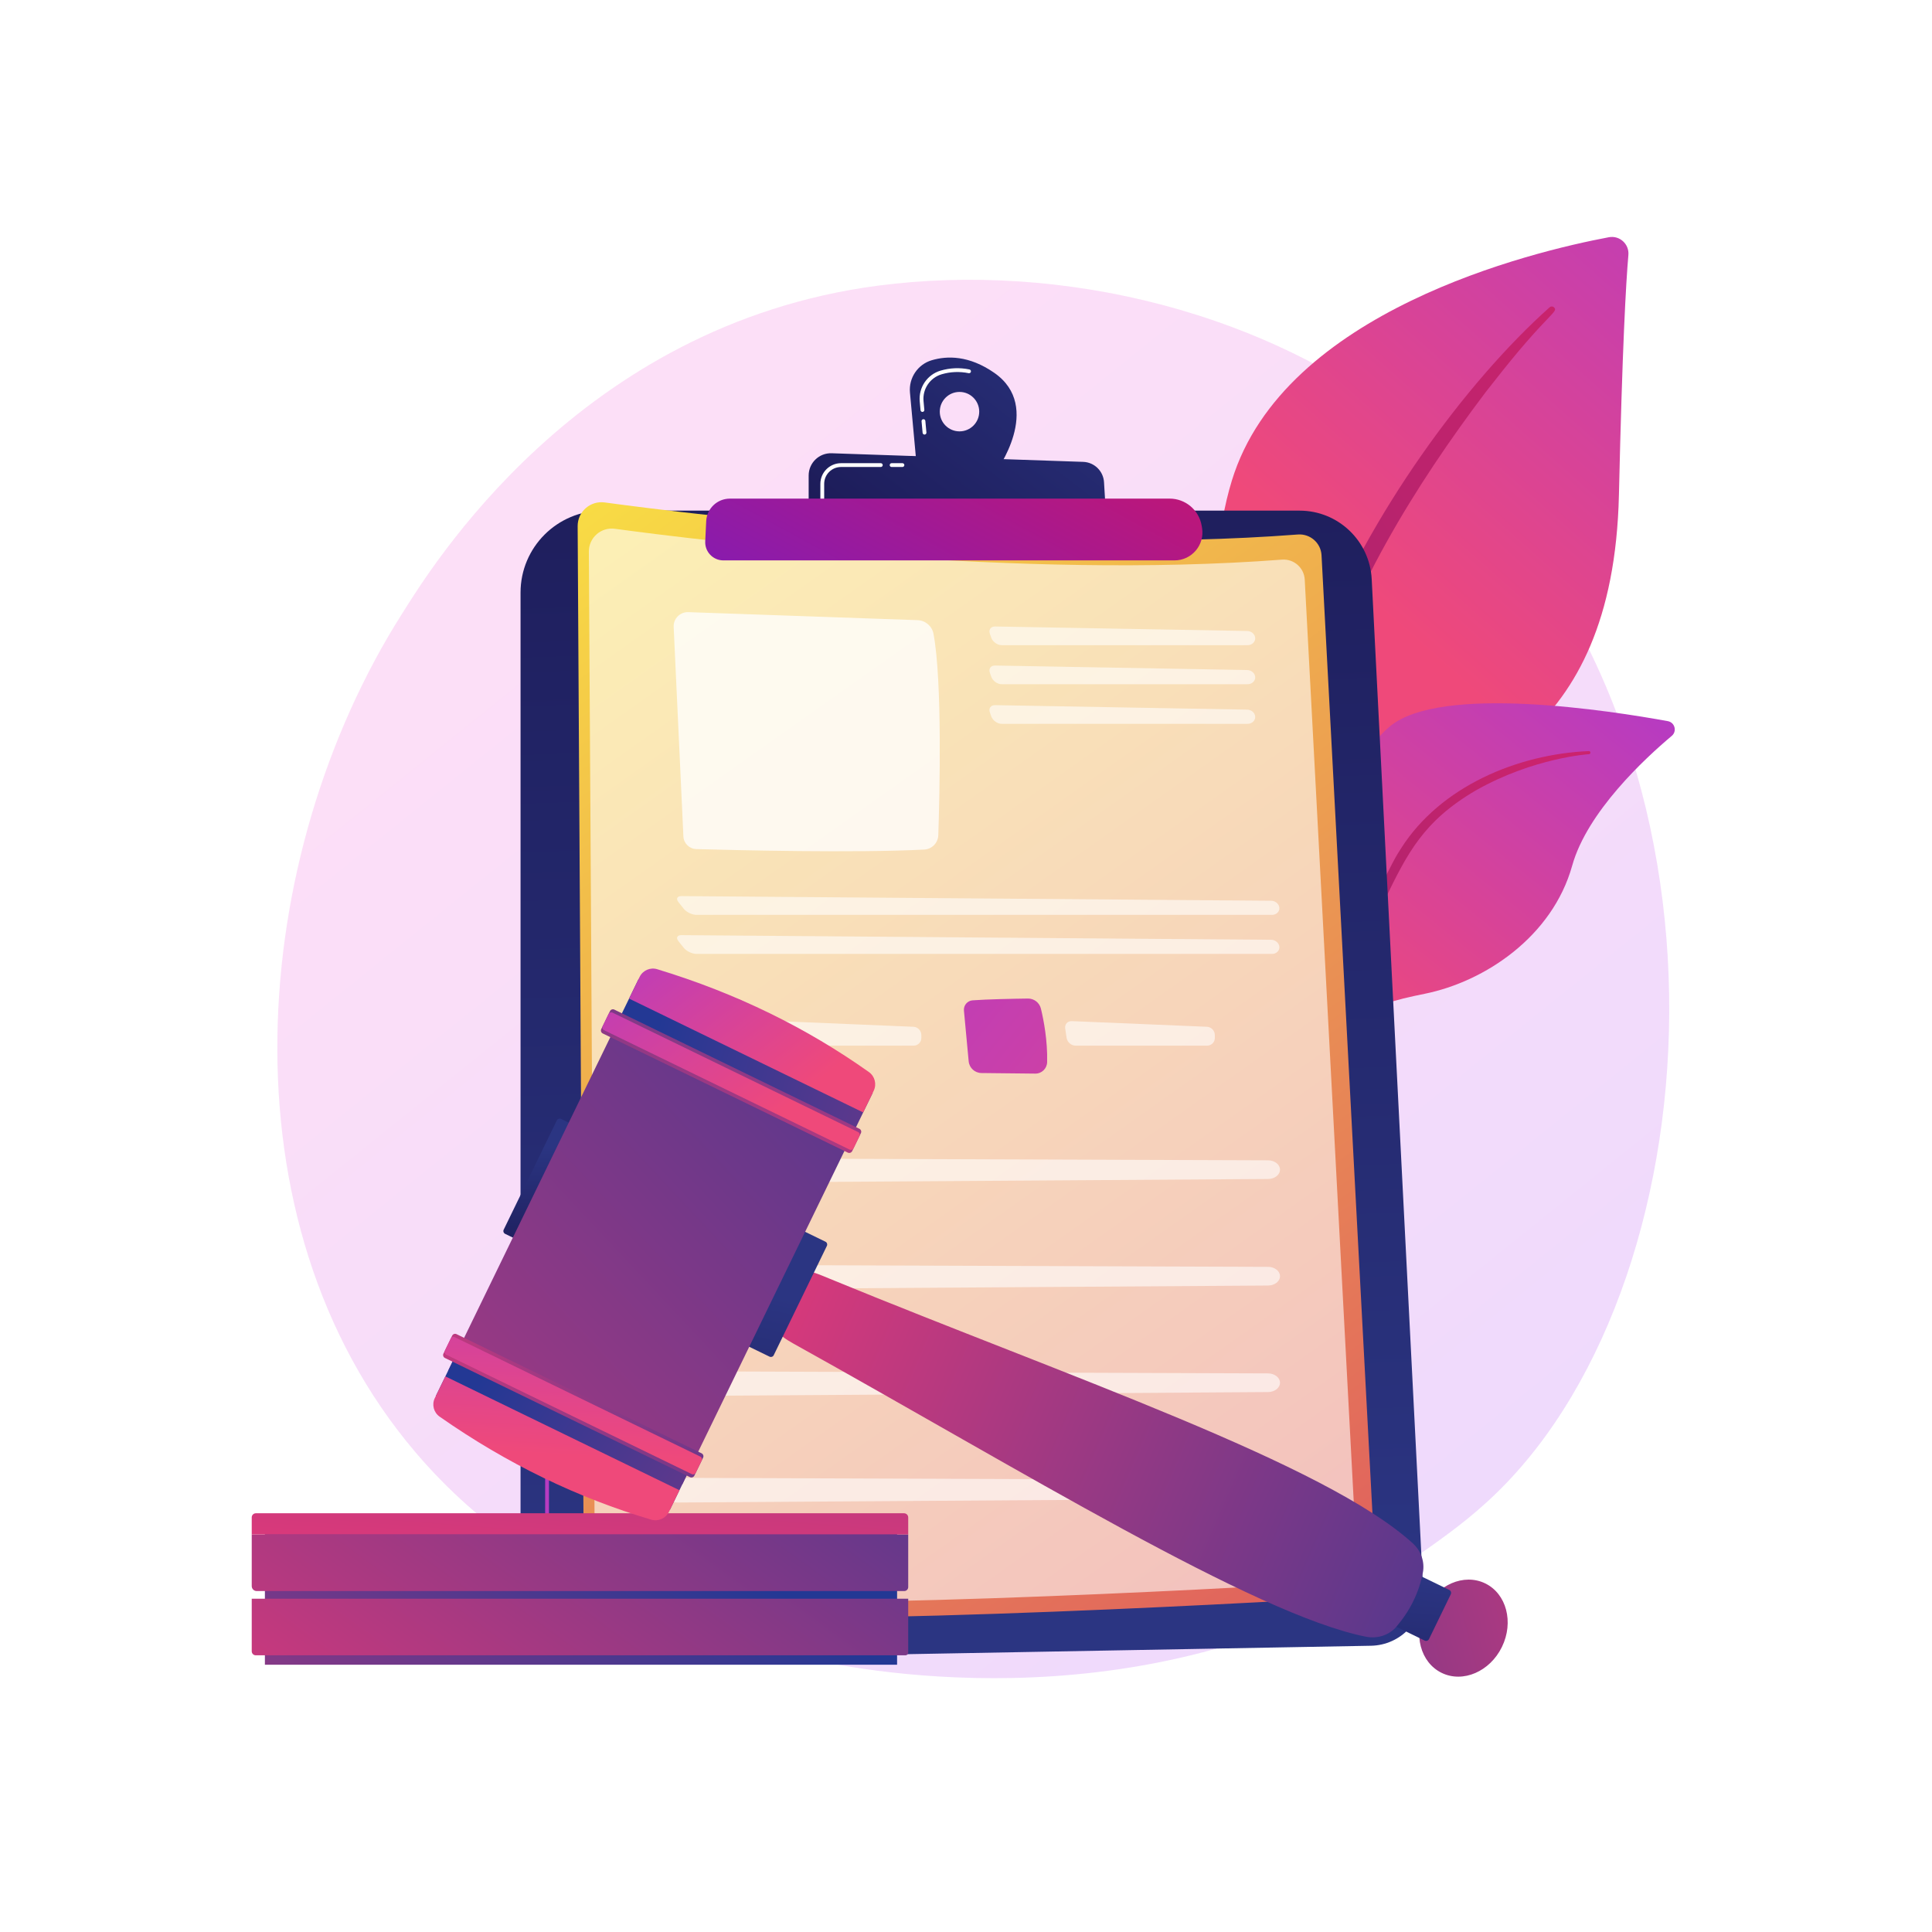 <?xml version="1.0" encoding="utf-8"?>
<!-- Generator: Adobe Illustrator 27.5.0, SVG Export Plug-In . SVG Version: 6.00 Build 0)  -->
<svg version="1.1" xmlns="http://www.w3.org/2000/svg" xmlns:xlink="http://www.w3.org/1999/xlink" x="0px" y="0px"
	 viewBox="0 0 3710 3710" style="enable-background:new 0 0 3710 3710;" xml:space="preserve">
<g id="Background">
	<g>
		<g>
			<rect style="fill:#FFFFFF;" width="3710" height="3710"/>
		</g>
	</g>
</g>
<g id="Illustration">
	<g>
		<linearGradient id="SVGID_1_" gradientUnits="userSpaceOnUse" x1="3552.948" y1="4015.164" x2="1163.493" y2="1047.611">
			<stop  offset="0" style="stop-color:#B37CFF"/>
			<stop  offset="1" style="stop-color:#F895E7"/>
		</linearGradient>
		<path style="opacity:0.3;fill:url(#SVGID_1_);" d="M2895.594,2844.868c-54.885,57.78-106.816,95.042-147.846,124.482
			c-482.3,346.056-1052.99,245.182-1174.277,220.548c-179.104-36.377-525.307-106.693-775.606-401.039
			c-378.681-445.322-319.715-1146.913-25.984-1610.044c53.728-84.714,337.535-554.899,914.371-630.302
			c349.095-45.633,756.028,46.403,1050.717,293.294C3355.547,1360.054,3311.51,2407.004,2895.594,2844.868z"/>
		<g>
			<g>
				
					<linearGradient id="SVGID_00000134245089961338872260000016268091118005170876_" gradientUnits="userSpaceOnUse" x1="3612.11" y1="101.728" x2="2657.62" y2="1181.627">
					<stop  offset="0" style="stop-color:#A737D5"/>
					<stop  offset="1" style="stop-color:#EF497A"/>
				</linearGradient>
				<path style="fill:url(#SVGID_00000134245089961338872260000016268091118005170876_);" d="M2500.979,2006.593
					c0,0-8.006-336.57,147.016-426.651c155.02-90.081,449.77-146.4,460.818-629.683c6.469-282.935,13.469-406.64,18.162-460.58
					c1.83-21.042-16.868-38.025-37.623-34.116c-146.818,27.658-623.764,141.5-723.76,467.038
					C2247.046,1308.53,2500.979,2006.593,2500.979,2006.593z"/>
				
					<linearGradient id="SVGID_00000178198661813588104920000010664903178049335456_" gradientUnits="userSpaceOnUse" x1="3262.252" y1="867.986" x2="231.565" y2="3034.753">
					<stop  offset="0" style="stop-color:#CB236D"/>
					<stop  offset="1" style="stop-color:#4C246D"/>
				</linearGradient>
				<path style="fill:url(#SVGID_00000178198661813588104920000010664903178049335456_);" d="M2975.807,590.028
					c-161.162,143.734-347.516,398.112-446.844,652.492c-12.75,41.923-50.045,131.078-66.241,289.481
					c-14.465,132.111-7.274,271.713,10.266,364.123c1.109,5.842,6.744,9.679,12.586,8.57c10.046-1.906,8.709-12.71,8.619-12.37
					c-20.031-157.884-11.717-354.397,34.184-531.708c58.642-217.718,189.437-428.803,324.72-607.834l13.922-17.629
					c104.813-134.604,126.878-135.596,117.079-144.979C2981.784,587.958,2978.162,587.938,2975.807,590.028z"/>
			</g>
			<g>
				
					<linearGradient id="SVGID_00000176018282222696519240000008950220962538420912_" gradientUnits="userSpaceOnUse" x1="3212.133" y1="1090.024" x2="2529.357" y2="1940.009">
					<stop  offset="0" style="stop-color:#A737D5"/>
					<stop  offset="1" style="stop-color:#EF497A"/>
				</linearGradient>
				<path style="fill:url(#SVGID_00000176018282222696519240000008950220962538420912_);" d="M2251.855,2653.696
					c-20.974,10.284,198.558-265.779,267.327-699.356c32.405-204.313,32.829-460.3,149.214-558.948
					c96.864-82.102,426.479-30.268,534.33-10.57c13.477,2.461,18.013,19.485,7.523,28.296
					c-51.72,43.436-162.359,145.891-191.187,249.146c-37.997,136.098-167.389,222.664-283.227,246.092
					c-115.838,23.427-180.277,46.163-236.71,231.414C2442.692,2325.021,2311.45,2624.474,2251.855,2653.696z"/>
				
					<linearGradient id="SVGID_00000025434207259258887440000017208681441616696713_" gradientUnits="userSpaceOnUse" x1="2996.809" y1="1507.388" x2="1275.937" y2="2845.069">
					<stop  offset="0" style="stop-color:#CB236D"/>
					<stop  offset="1" style="stop-color:#4C246D"/>
				</linearGradient>
				<path style="fill:url(#SVGID_00000025434207259258887440000017208681441616696713_);" d="M3051.041,1442.326
					c-137.6,5.763-285.303,68.531-360.257,186.273l-7.075,11.235c-16.34,26.344-108.943,213.621-160.375,368.863
					c-0.64,1.935,0.408,4.024,2.344,4.665c3.287,1.088,4.934-2.529,4.62-2.21c35.833-87.7,87.299-198.89,128.289-282.039
					c43.958-90.732,74.719-152.179,174.984-211.036c111.598-63.386,218.214-69.911,217.894-69.846
					c1.627-0.166,2.812-1.62,2.646-3.247C3053.951,1443.42,3052.591,1442.264,3051.041,1442.326z"/>
			</g>
		</g>
		<g>
			
				<linearGradient id="SVGID_00000165197940262628123260000010123640644659663235_" gradientUnits="userSpaceOnUse" x1="1865.738" y1="3057.843" x2="1742.627" y2="-586.307">
				<stop  offset="0" style="stop-color:#2B3582"/>
				<stop  offset="1" style="stop-color:#150E42"/>
			</linearGradient>
			<path style="fill:url(#SVGID_00000165197940262628123260000010123640644659663235_);" d="M999.598,1137.973
				c0-86.932,70.472-157.404,157.404-157.404h1338.572c73.848,0,134.741,57.872,138.496,131.625l98.806,1940.679
				c2.938,57.714-42.494,106.396-100.273,107.446l-1534.172,27.883c-54.291,0.987-98.833-42.753-98.833-97.053V1137.973z"/>
			
				<linearGradient id="SVGID_00000052070176565359310060000002881960990552917155_" gradientUnits="userSpaceOnUse" x1="704.86" y1="2726.251" x2="2100.147" y2="3612.67">
				<stop  offset="0" style="stop-color:#A737D5"/>
				<stop  offset="1" style="stop-color:#EF497A"/>
			</linearGradient>
			<path style="fill:url(#SVGID_00000052070176565359310060000002881960990552917155_);" d="M1322.655,3155.209
				c-0.016,0-0.032,0-0.048,0l-171.665-2.219c-57.401-0.745-104.099-48.052-104.099-105.454v-259.182
				c0-2.026,1.641-3.665,3.665-3.665c2.024,0,3.665,1.639,3.665,3.665v259.182c0,53.412,43.453,97.43,96.865,98.124l171.663,2.219
				c2.024,0.025,3.643,1.689,3.618,3.711C1326.291,3153.599,1324.655,3155.209,1322.655,3155.209z"/>
			
				<linearGradient id="SVGID_00000006685407588497185770000006928772266890097831_" gradientUnits="userSpaceOnUse" x1="821.977" y1="2541.9" x2="2217.261" y2="3428.317">
				<stop  offset="0" style="stop-color:#A737D5"/>
				<stop  offset="1" style="stop-color:#EF497A"/>
			</linearGradient>
			<path style="fill:url(#SVGID_00000006685407588497185770000006928772266890097831_);" d="M1050.506,2711.736
				c-2.024,0-3.665-1.639-3.665-3.665v-41.974c0-2.026,1.641-3.665,3.665-3.665c2.024,0,3.665,1.639,3.665,3.665v41.974
				C1054.171,2710.097,1052.53,2711.736,1050.506,2711.736z"/>
			<g>
				
					<linearGradient id="SVGID_00000123443506069679675510000013722159688762461828_" gradientUnits="userSpaceOnUse" x1="770.32" y1="567.159" x2="2988.387" y2="3698.549">
					<stop  offset="0" style="stop-color:#FDF53F"/>
					<stop  offset="1" style="stop-color:#D93C65"/>
				</linearGradient>
				<path style="fill:url(#SVGID_00000123443506069679675510000013722159688762461828_);" d="M1109.261,1010.439
					c-0.164-27.813,24.296-49.339,51.858-45.602c182.794,24.789,811.375,101.455,1331.078,61.561
					c23.701-1.819,44.269,16.138,45.53,39.874l103.603,1949.329c1.42,26.729-18.99,49.585-45.709,51.166
					c-218.577,12.935-1118.748,62.939-1439.825,29.309c-19.541-2.047-34.375-18.499-34.49-38.147L1109.261,1010.439z"/>
				<path style="opacity:0.6;fill:#FFFFFF;" d="M1130.793,1059.288c-0.158-26.766,23.381-47.482,49.905-43.885
					c175.911,23.855,780.822,97.635,1280.956,59.242c22.808-1.751,42.602,15.53,43.815,38.373l99.702,1875.926
					c1.367,25.722-18.275,47.718-43.988,49.24c-210.346,12.448-1076.621,60.569-1385.608,28.205
					c-18.806-1.969-33.08-17.803-33.191-36.711L1130.793,1059.288z"/>
				<path style="opacity:0.78;fill:#FFFFFF;" d="M1293.637,1203.92l18.683,402.18c0.621,13.376,11.427,24.012,24.813,24.39
					c74.484,2.101,306.579,7.762,437.629,0.93c14.824-0.773,26.552-12.765,27.043-27.601c2.499-75.424,7.968-294.95-9.22-386.719
					c-2.776-14.824-15.518-25.686-30.59-26.213l-440.252-15.396C1305.867,1174.935,1292.9,1188.052,1293.637,1203.92z"/>
				<g style="opacity:0.6;">
					<path style="fill:#FFFFFF;" d="M2395.8,1238.929c8.231,0,14.789-6.071,14.572-13.492c-0.217-7.421-7.128-13.612-15.358-13.759
						l-484.205-8.629c-8.23-0.147-12.727,6.086-9.992,13.85l2.787,7.913c2.734,7.764,11.707,14.116,19.938,14.116H2395.8z"/>
				</g>
				<g style="opacity:0.6;">
					<path style="fill:#FFFFFF;" d="M1910.809,1278.026c-8.23-0.147-12.727,6.086-9.992,13.85l2.787,7.913
						c2.734,7.764,11.707,14.116,19.938,14.116H2395.8c8.231,0,14.789-6.071,14.572-13.492c-0.217-7.42-7.128-13.612-15.358-13.758
						L1910.809,1278.026z"/>
				</g>
				<g style="opacity:0.6;">
					<path style="fill:#FFFFFF;" d="M1910.809,1354.091c-8.23-0.147-12.727,6.086-9.992,13.85l2.787,7.913
						c2.734,7.764,11.707,14.117,19.938,14.117H2395.8c8.231,0,14.789-6.071,14.572-13.492s-7.128-13.612-15.358-13.759
						L1910.809,1354.091z"/>
				</g>
				<g style="opacity:0.6;">
					<path style="fill:#FFFFFF;" d="M2442.692,1756.798c8.232,0,14.566-6.071,14.076-13.492s-7.625-13.545-15.857-13.61
						l-1132.439-8.926c-8.231-0.065-10.771,5.151-5.643,11.59l10.136,12.729c5.127,6.44,16.058,11.708,24.289,11.708H2442.692z"/>
				</g>
				<g style="opacity:0.6;">
					<path style="fill:#FFFFFF;" d="M1308.472,1795.746c-8.231-0.065-10.771,5.151-5.643,11.59l10.136,12.729
						c5.127,6.439,16.058,11.708,24.289,11.708h1105.438c8.232,0,14.566-6.071,14.076-13.492s-7.625-13.545-15.857-13.61
						L1308.472,1795.746z"/>
				</g>
				
					<linearGradient id="SVGID_00000147941325407466904490000015044683938113736074_" gradientUnits="userSpaceOnUse" x1="1143.925" y1="1811.442" x2="2432.512" y2="2841.49">
					<stop  offset="0" style="stop-color:#A737D5"/>
					<stop  offset="1" style="stop-color:#EF497A"/>
				</linearGradient>
				<path style="fill:url(#SVGID_00000147941325407466904490000015044683938113736074_);" d="M1304.085,1920.935
					c27.193-2.084,78.118-3.05,106.15-3.442c11.878-0.166,22.296,7.88,25.081,19.428c5.41,22.429,12.873,61.373,11.934,102.636
					c-0.281,12.357-10.404,22.222-22.764,22.089l-103.445-1.114c-12.721-0.137-23.283-9.862-24.466-22.529l-9.095-97.316
					C1286.539,1930.622,1294.005,1921.707,1304.085,1920.935z"/>
				<g style="opacity:0.6;">
					<path style="fill:#FFFFFF;" d="M1494.667,1960.866c-8.224-0.344-13.953,6.035-12.731,14.176l2.718,18.099
						c1.222,8.14,8.958,14.8,17.189,14.8h252.67c8.232,0,14.883-6.734,14.78-14.965l-0.071-5.679
						c-0.103-8.231-6.915-15.247-15.14-15.59L1494.667,1960.866z"/>
				</g>
				
					<linearGradient id="SVGID_00000120520420480248971380000013312017260944393869_" gradientUnits="userSpaceOnUse" x1="1363.636" y1="1536.584" x2="2652.224" y2="2566.632">
					<stop  offset="0" style="stop-color:#A737D5"/>
					<stop  offset="1" style="stop-color:#EF497A"/>
				</linearGradient>
				<path style="fill:url(#SVGID_00000120520420480248971380000013312017260944393869_);" d="M1867.643,1920.935
					c27.193-2.084,78.118-3.05,106.15-3.442c11.878-0.166,22.296,7.88,25.081,19.428c5.41,22.429,12.873,61.373,11.934,102.636
					c-0.281,12.357-10.404,22.222-22.764,22.089l-103.446-1.114c-12.721-0.137-23.283-9.862-24.466-22.529l-9.095-97.316
					C1850.097,1930.622,1857.562,1921.707,1867.643,1920.935z"/>
				<g style="opacity:0.6;">
					<path style="fill:#FFFFFF;" d="M2058.225,1960.866c-8.224-0.344-13.953,6.035-12.73,14.176l2.719,18.1
						c1.222,8.14,8.958,14.8,17.189,14.8h252.67c8.232,0,14.883-6.734,14.78-14.965l-0.071-5.679
						c-0.103-8.231-6.916-15.247-15.14-15.59L2058.225,1960.866z"/>
				</g>
				<g>
					<g style="opacity:0.6;">
						<path style="fill:#FFFFFF;" d="M1272.381,2253.86c3.546,10.479,15.759,17.748,29.662,17.656l1133.124-7.53
							c12.818-0.085,23.073-8.324,22.793-18.313c-0.273-9.712-10.422-17.486-22.884-17.531l-1133.153-4.028
							C1281.92,2224.042,1267.279,2238.785,1272.381,2253.86z"/>
					</g>
					<g style="opacity:0.6;">
						<path style="fill:#FFFFFF;" d="M1272.381,2458.445c3.546,10.479,15.759,17.748,29.662,17.656l1133.124-7.53
							c12.818-0.085,23.073-8.324,22.793-18.313c-0.273-9.712-10.422-17.486-22.884-17.53l-1133.153-4.029
							C1281.92,2428.627,1267.279,2443.37,1272.381,2458.445z"/>
					</g>
					<g style="opacity:0.6;">
						<path style="fill:#FFFFFF;" d="M1272.381,2663.03c3.546,10.479,15.759,17.749,29.662,17.656l1133.124-7.53
							c12.818-0.085,23.073-8.324,22.793-18.313c-0.273-9.712-10.422-17.486-22.884-17.53l-1133.153-4.029
							C1281.92,2633.212,1267.279,2647.954,1272.381,2663.03z"/>
					</g>
					<g style="opacity:0.6;">
						<path style="fill:#FFFFFF;" d="M1272.381,2867.614L1272.381,2867.614c3.546,10.479,15.759,17.749,29.662,17.656l1133.124-7.53
							c12.818-0.085,23.073-8.324,22.793-18.314c-0.273-9.711-10.422-17.486-22.884-17.53l-1133.153-4.028
							C1281.92,2837.797,1267.279,2852.539,1272.381,2867.614z"/>
					</g>
				</g>
			</g>
			
				<linearGradient id="SVGID_00000135673294443620294430000008856727632796574126_" gradientUnits="userSpaceOnUse" x1="2058.651" y1="516.162" x2="1442.955" y2="1326.095">
				<stop  offset="0" style="stop-color:#2B3582"/>
				<stop  offset="1" style="stop-color:#150E42"/>
			</linearGradient>
			<path style="fill:url(#SVGID_00000135673294443620294430000008856727632796574126_);" d="M1909.308,715.967
				c-48.351-33.637-90.393-32.971-119.989-24.238c-26.998,7.966-44.496,34.031-41.928,62.063l12.763,139.31l151.877,13.479
				C1912.032,906.581,2004.132,781.934,1909.308,715.967z M1842.517,828.356c-20.915,0-37.87-16.954-37.87-37.87
				c0-20.916,16.955-37.871,37.87-37.871c20.916,0,37.87,16.955,37.87,37.871C1880.388,811.402,1863.433,828.356,1842.517,828.356z"
				/>
			<path style="fill:#FFFFFF;" d="M1775.326,834.5c-1.874,0-3.471-1.428-3.645-3.332l-2.033-22.186
				c-0.186-2.015,1.3-3.798,3.315-3.984c2.056-0.193,3.801,1.299,3.983,3.318l2.033,22.186c0.186,2.015-1.299,3.797-3.314,3.983
				C1775.55,834.497,1775.437,834.5,1775.326,834.5z M1771.342,791.023c-1.873,0-3.471-1.428-3.645-3.332l-1.544-16.842
				c-2.448-26.703,14.355-51.566,39.95-59.121c18.127-5.351,36.804-6.116,55.508-2.28c1.982,0.404,3.26,2.344,2.854,4.327
				c-0.406,1.979-2.328,3.246-4.325,2.853c-17.521-3.586-35-2.874-51.963,2.13c-22.249,6.567-36.854,28.195-34.727,51.426
				l1.544,16.842c0.186,2.015-1.299,3.798-3.314,3.984C1771.566,791.019,1771.453,791.023,1771.342,791.023z"/>
			
				<linearGradient id="SVGID_00000106860352928285133390000006093346666702758542_" gradientUnits="userSpaceOnUse" x1="2126.188" y1="567.5" x2="1510.492" y2="1377.434">
				<stop  offset="0" style="stop-color:#2B3582"/>
				<stop  offset="1" style="stop-color:#150E42"/>
			</linearGradient>
			<path style="fill:url(#SVGID_00000106860352928285133390000006093346666702758542_);" d="M1552.869,983.131v-70.041
				c0-24.178,20.039-43.543,44.204-42.715l482.902,16.545c21.431,0.734,38.786,17.65,40.07,39.055l4.035,67.299L1552.869,983.131z"
				/>
			<path style="fill:#FFFFFF;" d="M1732.931,896.767h-20.767c-2.024,0-3.665-1.639-3.665-3.665c0-2.026,1.641-3.665,3.665-3.665
				h20.767c2.024,0,3.665,1.639,3.665,3.665C1736.596,895.128,1734.955,896.767,1732.931,896.767z"/>
			<path style="fill:#FFFFFF;" d="M1579.007,961.138c-2.024,0-3.665-1.639-3.665-3.665v-28.334c0-21.893,17.81-39.702,39.703-39.702
				h76.35c2.024,0,3.665,1.639,3.665,3.665c0,2.026-1.641,3.665-3.665,3.665h-76.35c-17.85,0-32.374,14.523-32.374,32.372v28.334
				C1582.672,959.499,1581.031,961.138,1579.007,961.138z"/>
			
				<linearGradient id="SVGID_00000168839466180875860260000004266953540570683835_" gradientUnits="userSpaceOnUse" x1="2048.599" y1="617.043" x2="1623.474" y2="1397.659">
				<stop  offset="0" style="stop-color:#CE1567"/>
				<stop  offset="1" style="stop-color:#7A1DBC"/>
			</linearGradient>
			<path style="fill:url(#SVGID_00000168839466180875860260000004266953540570683835_);" d="M1356.107,1000.818
				c1.165-24.254,21.169-43.32,45.451-43.321l844.445-0.023c30.364-0.001,56.323,21.85,61.502,51.769l0.715,4.129
				c5.673,32.771-19.558,62.745-52.816,62.745h-866.351c-19.904,0-35.765-16.642-34.81-36.523L1356.107,1000.818z"/>
		</g>
		<g>
			<g>
				
					<linearGradient id="SVGID_00000101089809136814644740000016581390994481401482_" gradientUnits="userSpaceOnUse" x1="1247.936" y1="2873.421" x2="471.3" y2="3941.293">
					<stop  offset="0" style="stop-color:#233894"/>
					<stop  offset="0.996" style="stop-color:#DD397A"/>
				</linearGradient>
				
					<rect x="508.674" y="2913.83" style="fill:url(#SVGID_00000101089809136814644740000016581390994481401482_);" width="1213.979" height="282.927"/>
				
					<linearGradient id="SVGID_00000168084579803289297730000012038728356609015449_" gradientUnits="userSpaceOnUse" x1="1815.035" y1="2162.251" x2="733.782" y2="3642.851">
					<stop  offset="0" style="stop-color:#233894"/>
					<stop  offset="0.996" style="stop-color:#DD397A"/>
				</linearGradient>
				<path style="fill:url(#SVGID_00000168084579803289297730000012038728356609015449_);" d="M1738.871,3178.65H491.135
					c-4.271,0-7.733-3.462-7.733-7.733v-100.911h1260.636v103.477C1744.038,3176.336,1741.725,3178.65,1738.871,3178.65z"/>
				
					<linearGradient id="SVGID_00000178924903994667068240000003455797367208328096_" gradientUnits="userSpaceOnUse" x1="1738.916" y1="2142.284" x2="656.819" y2="3624.042">
					<stop  offset="0" style="stop-color:#233894"/>
					<stop  offset="0.996" style="stop-color:#DD397A"/>
				</linearGradient>
				<path style="fill:url(#SVGID_00000178924903994667068240000003455797367208328096_);" d="M1736.371,3055.294H492.969
					c-5.283,0-9.566-4.283-9.566-9.566v-99.077h1260.636v100.977C1744.038,3051.861,1740.606,3055.294,1736.371,3055.294z"/>
				
					<linearGradient id="SVGID_00000054249357882552543320000003087376303530669969_" gradientUnits="userSpaceOnUse" x1="1219.163" y1="1579.082" x2="1105.489" y2="3035.536">
					<stop  offset="0" style="stop-color:#233894"/>
					<stop  offset="0.996" style="stop-color:#DD397A"/>
				</linearGradient>
				<path style="fill:url(#SVGID_00000054249357882552543320000003087376303530669969_);" d="M1744.038,2946.65H483.402v-32.842
					c0-4.363,3.537-7.9,7.9-7.9h1244.736c4.418,0,8,3.582,8,8V2946.65z"/>
			</g>
			<g>
				
					<linearGradient id="SVGID_00000176032069709941486190000004457937634685636238_" gradientUnits="userSpaceOnUse" x1="1422.526" y1="-551.563" x2="2514.643" y2="741.63" gradientTransform="matrix(0.437 -0.899 0.899 0.437 1589.659 4924.943)">
					<stop  offset="0" style="stop-color:#233894"/>
					<stop  offset="0.996" style="stop-color:#DD397A"/>
				</linearGradient>
				<path style="fill:url(#SVGID_00000176032069709941486190000004457937634685636238_);" d="M2852.035,3040.576
					c40.847,19.863,55.253,74.436,32.177,121.891c-23.077,47.455-74.897,69.823-115.744,49.96
					c-40.847-19.863-55.253-74.436-32.177-121.891S2811.188,3020.713,2852.035,3040.576z"/>
				
					<linearGradient id="SVGID_00000076604527590040855550000001744067828637324689_" gradientUnits="userSpaceOnUse" x1="2647.121" y1="2862.512" x2="2568.011" y2="3398.024" gradientTransform="matrix(0.999 -0.047 0.047 0.999 -40.006 301.738)">
					<stop  offset="0" style="stop-color:#2B3582"/>
					<stop  offset="1" style="stop-color:#150E42"/>
				</linearGradient>
				<path style="fill:url(#SVGID_00000076604527590040855550000001744067828637324689_);" d="M2785.913,3061.52l-41.803,85.966
					c-1.51,3.106-5.252,4.399-8.358,2.889l-52.294-25.43c-3.106-1.51-4.399-5.252-2.889-8.358l41.803-85.966
					c1.51-3.106,5.252-4.399,8.358-2.889l52.294,25.43C2786.13,3054.672,2787.423,3058.414,2785.913,3061.52z"/>
				
					<linearGradient id="SVGID_00000036214306843145549490000005519400177470079373_" gradientUnits="userSpaceOnUse" x1="3152.844" y1="3140.04" x2="1361.634" y2="2267.673" gradientTransform="matrix(0.999 -0.047 0.047 0.999 -40.006 301.738)">
					<stop  offset="0" style="stop-color:#233894"/>
					<stop  offset="0.996" style="stop-color:#DD397A"/>
				</linearGradient>
				<path style="fill:url(#SVGID_00000036214306843145549490000005519400177470079373_);" d="M2732.299,3019.987
					c-7.506,38.516-24.604,72.919-50.602,103.508c-14.048,16.529-36.585,23.929-59.001,19.428
					c-214.295-43.029-663.421-320.615-1099.586-563.111c-28.906-16.071-48.883-34.302-35.262-62.314l30.08-61.857
					c13.537-27.838,45.933-12.166,76.334,0.323c461.368,189.551,950.707,354.778,1118.696,507.655
					C2729.081,2978.292,2736.26,2999.662,2732.299,3019.987z"/>
				
					<linearGradient id="SVGID_00000180351842997883174910000001826801678862312876_" gradientUnits="userSpaceOnUse" x1="1438.055" y1="2259.773" x2="1254.897" y2="2966.522" gradientTransform="matrix(0.999 -0.047 0.047 0.999 -40.006 301.738)">
					<stop  offset="0" style="stop-color:#2B3582"/>
					<stop  offset="1" style="stop-color:#150E42"/>
				</linearGradient>
				<path style="fill:url(#SVGID_00000180351842997883174910000001826801678862312876_);" d="M1587.871,2392.446l-102.095,209.951
					c-1.449,2.98-5.04,4.221-8.02,2.772L1423.94,2579c-2.98-1.449-4.221-5.04-2.772-8.02l102.095-209.951
					c1.449-2.98,5.04-4.221,8.02-2.772l53.816,26.17C1588.079,2385.875,1589.32,2389.466,1587.871,2392.446z"/>
				
					<linearGradient id="SVGID_00000130645155606949343790000017858357712760663710_" gradientUnits="userSpaceOnUse" x1="1050.93" y1="2202.176" x2="1049.305" y2="2540.258">
					<stop  offset="0" style="stop-color:#2B3582"/>
					<stop  offset="1" style="stop-color:#150E42"/>
				</linearGradient>
				<path style="fill:url(#SVGID_00000130645155606949343790000017858357712760663710_);" d="M1133.946,2182.806l-102.095,209.951
					c-1.449,2.98-5.04,4.221-8.02,2.772l-53.816-26.17c-2.98-1.449-4.221-5.04-2.772-8.02l102.095-209.951
					c1.449-2.98,5.04-4.221,8.02-2.772l53.816,26.17C1134.154,2176.235,1135.395,2179.826,1133.946,2182.806z"/>
				
					<linearGradient id="SVGID_00000089558405069063670370000003664105609828521637_" gradientUnits="userSpaceOnUse" x1="2188.559" y1="1312.379" x2="116.234" y2="3077.551" gradientTransform="matrix(0.999 -0.047 0.047 0.999 -40.006 301.738)">
					<stop  offset="0" style="stop-color:#233894"/>
					<stop  offset="0.996" style="stop-color:#DD397A"/>
				</linearGradient>
				<polygon style="fill:url(#SVGID_00000089558405069063670370000003664105609828521637_);" points="1632.693,2187.332 
					1310.01,2850.905 860.448,2632.292 1183.131,1968.718 				"/>
				
					<linearGradient id="SVGID_00000172408676470994871550000002316803749729884575_" gradientUnits="userSpaceOnUse" x1="1764.331" y1="-1592.801" x2="1549.458" y2="-220.757" gradientTransform="matrix(0.437 -0.899 0.899 0.437 1589.659 4924.943)">
					<stop  offset="0" style="stop-color:#233894"/>
					<stop  offset="0.996" style="stop-color:#DD397A"/>
				</linearGradient>
				<polygon style="fill:url(#SVGID_00000172408676470994871550000002316803749729884575_);" points="1327.028,2815.909 
					1286.447,2899.361 836.885,2680.748 877.466,2597.296 				"/>
				
					<linearGradient id="SVGID_00000142874356839641050140000007879340499778895033_" gradientUnits="userSpaceOnUse" x1="1049.736" y1="1949.33" x2="989.494" y2="2541.719" gradientTransform="matrix(0.999 -0.047 0.047 0.999 -40.006 301.738)">
					<stop  offset="0" style="stop-color:#A737D5"/>
					<stop  offset="1" style="stop-color:#EF497A"/>
				</linearGradient>
				<path style="fill:url(#SVGID_00000142874356839641050140000007879340499778895033_);" d="M1304.774,2861.673l-20.168,41.475
					c-6.167,12.681-20.61,19.042-34.127,15.028c-140.14-41.619-275.772-106.472-406.269-197.795
					c-11.427-7.996-15.349-23.131-9.25-35.673l20.253-41.648L1304.774,2861.673z"/>
				
					<linearGradient id="SVGID_00000021120754763032452570000007451066727630163351_" gradientUnits="userSpaceOnUse" x1="1597.389" y1="2296.975" x2="690.634" y2="2537.727" gradientTransform="matrix(0.999 -0.047 0.047 0.999 -40.006 301.738)">
					<stop  offset="0" style="stop-color:#233894"/>
					<stop  offset="0.996" style="stop-color:#DD397A"/>
				</linearGradient>
				<path style="fill:url(#SVGID_00000021120754763032452570000007451066727630163351_);" d="M1350.154,2799.155l-16.788,34.522
					c-1.51,3.104-5.25,4.397-8.354,2.887l-470.625-228.856c-3.104-1.509-4.397-5.25-2.887-8.354l16.788-34.522
					c1.51-3.104,5.25-4.397,8.354-2.887l470.625,228.856C1350.37,2792.311,1351.663,2796.051,1350.154,2799.155z"/>
				
					<linearGradient id="SVGID_00000023977720363287871740000017191860293858181554_" gradientUnits="userSpaceOnUse" x1="1078.231" y1="1945.92" x2="1017.23" y2="2545.765" gradientTransform="matrix(0.999 -0.047 0.047 0.999 -40.006 301.738)">
					<stop  offset="0" style="stop-color:#A737D5"/>
					<stop  offset="1" style="stop-color:#EF497A"/>
				</linearGradient>
				<path style="fill:url(#SVGID_00000023977720363287871740000017191860293858181554_);" d="M1347.465,2804.683l-11.411,23.467
					c-1.367,2.812-4.755,3.983-7.568,2.615l-471.683-229.37c-2.812-1.367-3.983-4.755-2.616-7.567l11.411-23.467
					c1.367-2.812,4.756-3.983,7.568-2.615l471.683,229.37C1347.662,2798.483,1348.833,2801.871,1347.465,2804.683z"/>
				
					<linearGradient id="SVGID_00000125563947104975862400000005750216736231938690_" gradientUnits="userSpaceOnUse" x1="6490.362" y1="-1585.992" x2="6275.488" y2="-213.947" gradientTransform="matrix(-0.437 0.899 0.899 0.437 5523.745 -3164.877)">
					<stop  offset="0" style="stop-color:#233894"/>
					<stop  offset="0.996" style="stop-color:#DD397A"/>
				</linearGradient>
				<polygon style="fill:url(#SVGID_00000125563947104975862400000005750216736231938690_);" points="1635.311,2181.948 
					1675.892,2098.496 1226.33,1879.883 1185.749,1963.334 				"/>
				
					<linearGradient id="SVGID_00000111166168336316985910000016553244733657374131_" gradientUnits="userSpaceOnUse" x1="1144.096" y1="1394.972" x2="1485.468" y2="1876.909" gradientTransform="matrix(0.999 -0.047 0.047 0.999 -40.006 301.738)">
					<stop  offset="0" style="stop-color:#A737D5"/>
					<stop  offset="1" style="stop-color:#EF497A"/>
				</linearGradient>
				<path style="fill:url(#SVGID_00000111166168336316985910000016553244733657374131_);" d="M1657.565,2136.184l20.168-41.475
					c6.167-12.681,2.251-27.969-9.254-36.123c-119.273-84.529-254.039-151.165-406.453-197.417
					c-13.346-4.05-27.672,2.21-33.771,14.753l-20.253,41.648L1657.565,2136.184z"/>
				
					<linearGradient id="SVGID_00000173848896407035124750000015157501685999744396_" gradientUnits="userSpaceOnUse" x1="1465.473" y1="1523.674" x2="1293.147" y2="2036.15" gradientTransform="matrix(0.999 -0.047 0.047 0.999 -40.006 301.738)">
					<stop  offset="0" style="stop-color:#233894"/>
					<stop  offset="0.996" style="stop-color:#DD397A"/>
				</linearGradient>
				<path style="fill:url(#SVGID_00000173848896407035124750000015157501685999744396_);" d="M1636.413,2210.484l16.788-34.522
					c1.51-3.104,0.217-6.844-2.887-8.354l-470.625-228.856c-3.104-1.51-6.844-0.217-8.354,2.887l-16.788,34.522
					c-1.51,3.104-0.217,6.844,2.887,8.354l470.625,228.856C1631.164,2214.881,1634.904,2213.588,1636.413,2210.484z"/>
				
					<linearGradient id="SVGID_00000047041580232018221290000018270209323753786798_" gradientUnits="userSpaceOnUse" x1="1075.439" y1="1439.661" x2="1419.066" y2="1924.781" gradientTransform="matrix(0.999 -0.047 0.047 0.999 -40.006 301.738)">
					<stop  offset="0" style="stop-color:#A737D5"/>
					<stop  offset="1" style="stop-color:#EF497A"/>
				</linearGradient>
				<path style="fill:url(#SVGID_00000047041580232018221290000018270209323753786798_);" d="M1639.101,2204.956l11.411-23.467
					c1.367-2.812,0.196-6.2-2.616-7.567l-471.683-229.37c-2.812-1.367-6.2-0.196-7.568,2.616l-11.411,23.467
					c-1.368,2.812-0.196,6.2,2.616,7.567l471.683,229.37C1634.346,2208.939,1637.734,2207.768,1639.101,2204.956z"/>
			</g>
		</g>
	</g>
</g>
</svg>
